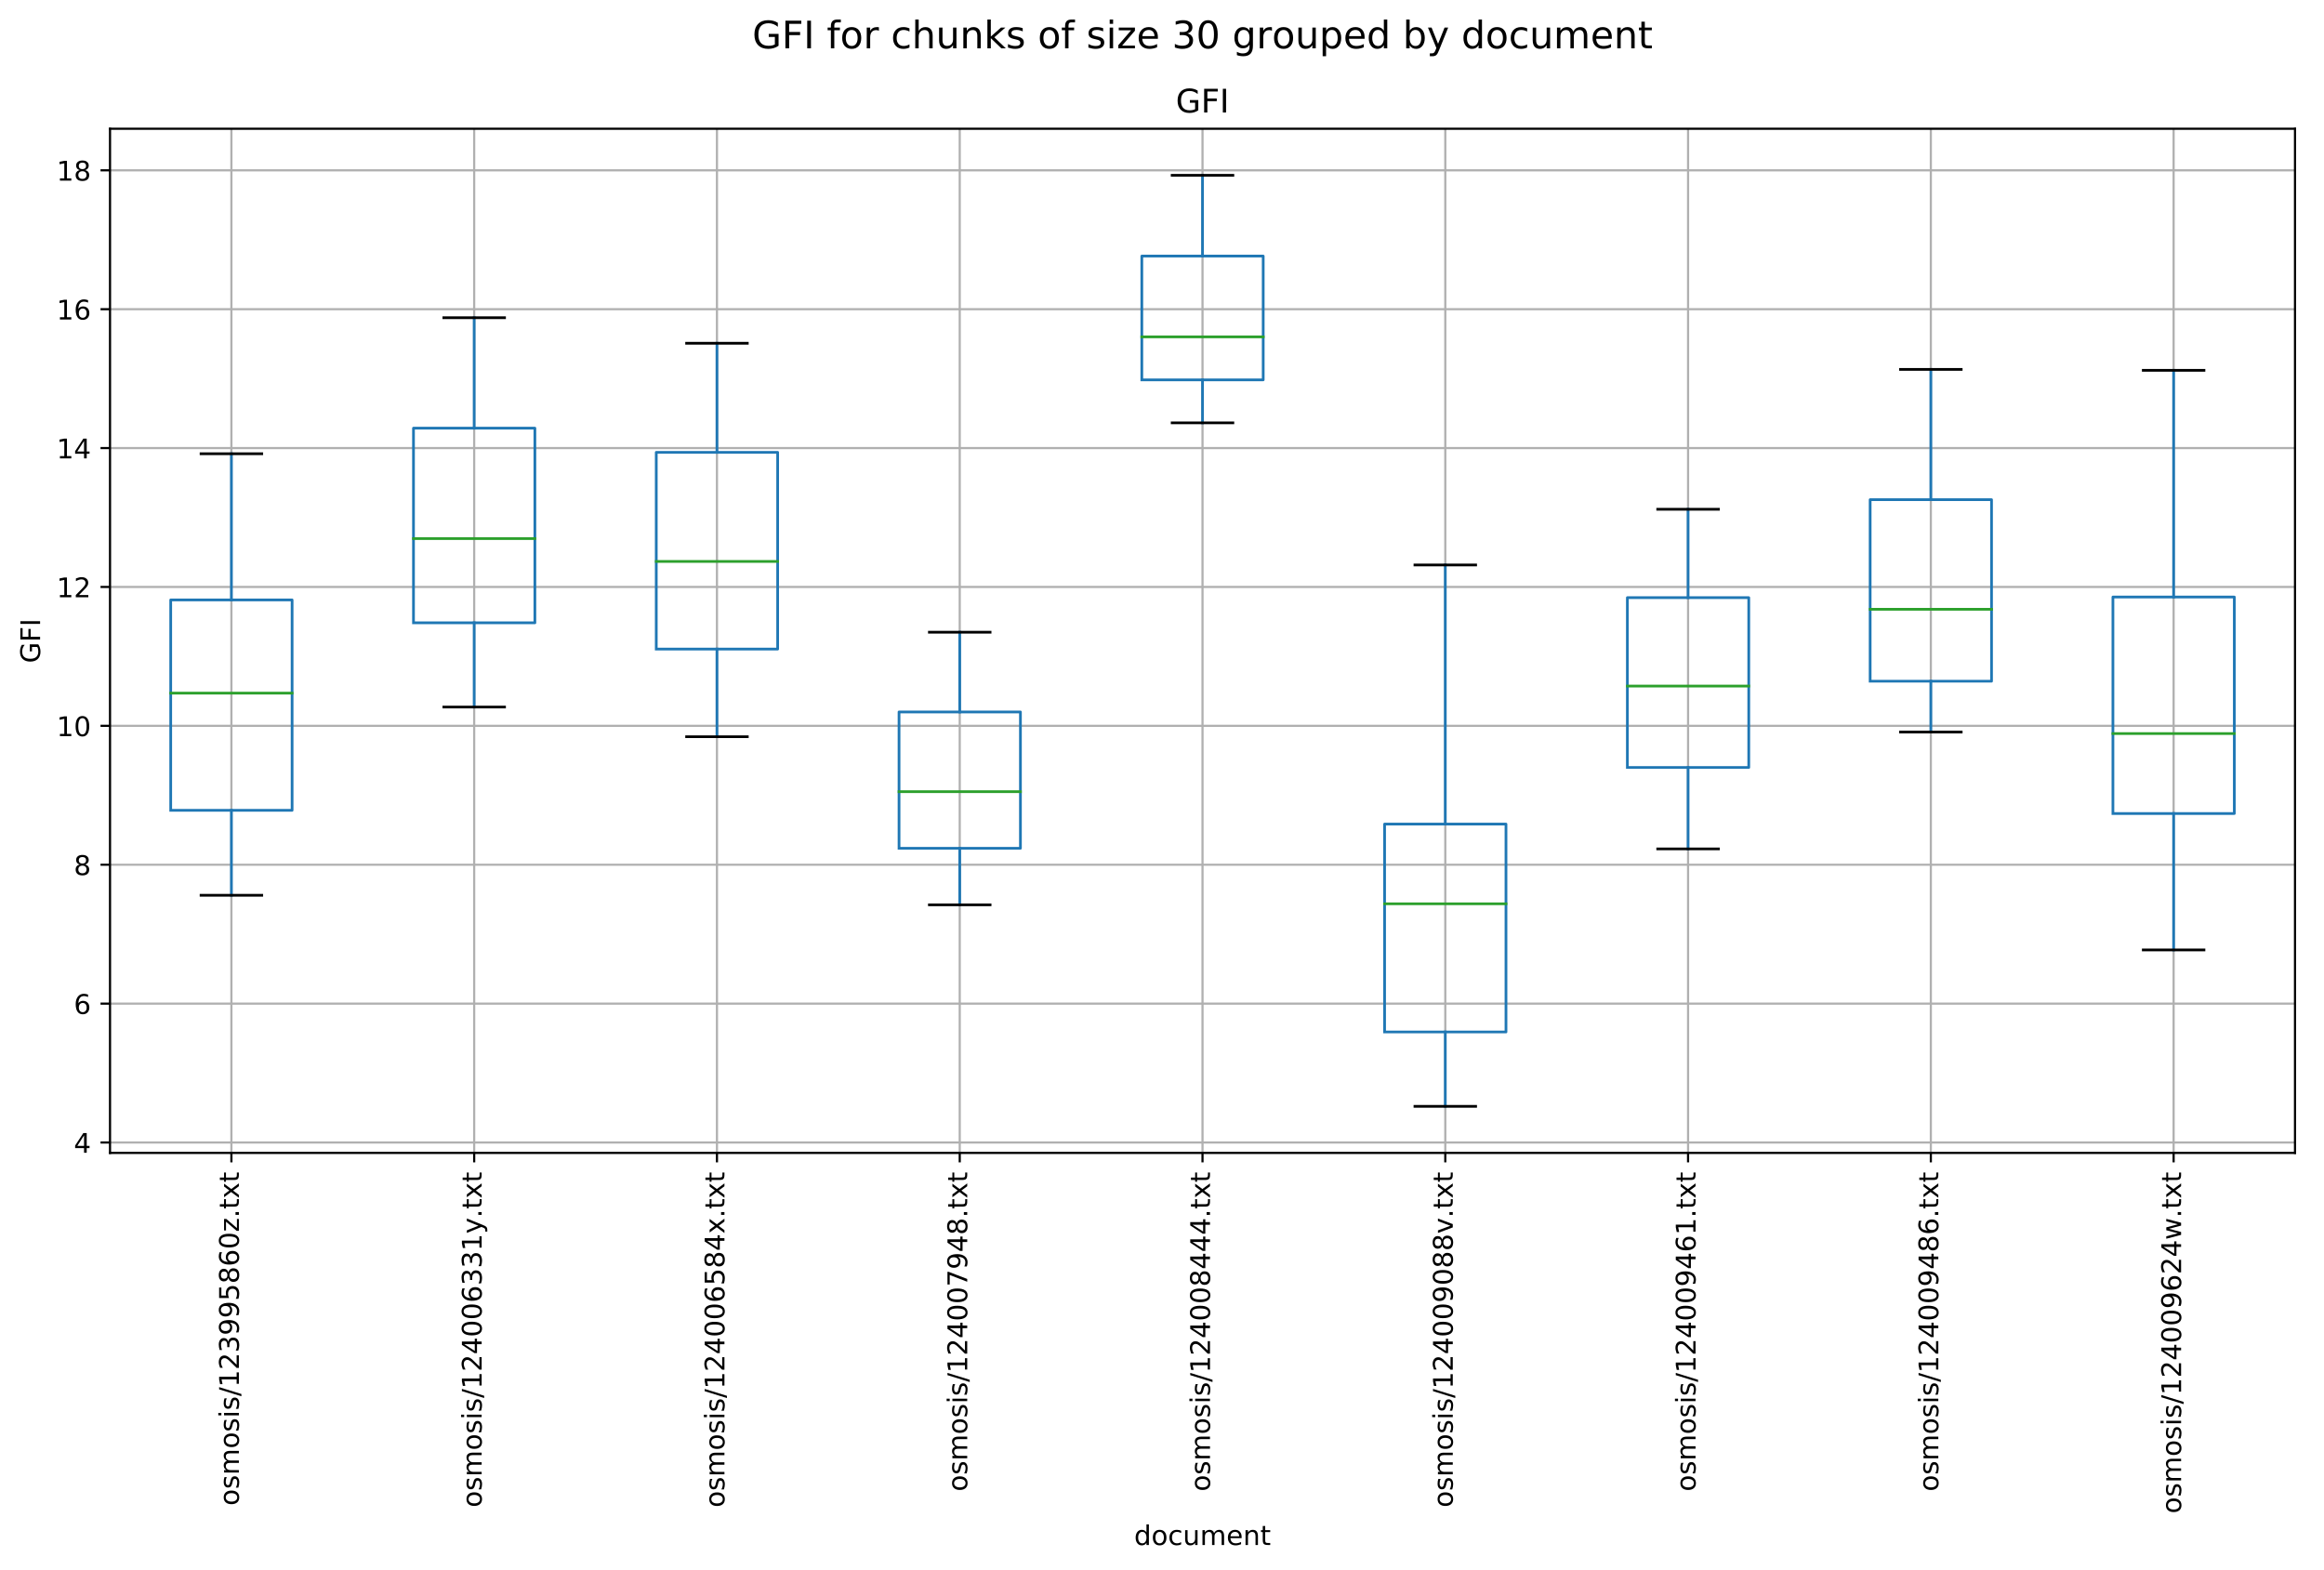 <?xml version="1.0" encoding="utf-8" standalone="no"?>
<!DOCTYPE svg PUBLIC "-//W3C//DTD SVG 1.1//EN"
  "http://www.w3.org/Graphics/SVG/1.1/DTD/svg11.dtd">
<!-- Created with matplotlib (https://matplotlib.org/) -->
<svg height="579.515pt" version="1.1" viewBox="0 0 857.703 579.515" width="857.703pt" xmlns="http://www.w3.org/2000/svg" xmlns:xlink="http://www.w3.org/1999/xlink">
 <defs>
  <style type="text/css">
*{stroke-linecap:butt;stroke-linejoin:round;}
  </style>
 </defs>
 <g id="figure_1">
  <g id="patch_1">
   <path d="M 0 579.515 
L 857.703 579.515 
L 857.703 -0 
L 0 -0 
z
" style="fill:#ffffff;"/>
  </g>
  <g id="axes_1">
   <g id="patch_2">
    <path d="M 40.603 425.52 
L 847.003 425.52 
L 847.003 47.52 
L 40.603 47.52 
z
" style="fill:#ffffff;"/>
   </g>
   <g id="matplotlib.axis_1">
    <g id="xtick_1">
     <g id="line2d_1">
      <path clip-path="url(#pf15e2c5d0a)" d="M 85.403 425.52 
L 85.403 47.52 
" style="fill:none;stroke:#b0b0b0;stroke-linecap:square;stroke-width:0.8;"/>
     </g>
     <g id="line2d_2">
      <defs>
       <path d="M 0 0 
L 0 3.5 
" id="m80a564f0dc" style="stroke:#000000;stroke-width:0.8;"/>
      </defs>
      <g>
       <use style="stroke:#000000;stroke-width:0.8;" x="85.403" xlink:href="#m80a564f0dc" y="425.52"/>
      </g>
     </g>
     <g id="text_1">
      <!-- osmosis/123995860z.txt -->
      <defs>
       <path d="M 30.609 48.391 
Q 23.391 48.391 19.188 42.75 
Q 14.984 37.109 14.984 27.297 
Q 14.984 17.484 19.156 11.844 
Q 23.344 6.203 30.609 6.203 
Q 37.797 6.203 41.984 11.859 
Q 46.188 17.531 46.188 27.297 
Q 46.188 37.016 41.984 42.703 
Q 37.797 48.391 30.609 48.391 
z
M 30.609 56 
Q 42.328 56 49.016 48.375 
Q 55.719 40.766 55.719 27.297 
Q 55.719 13.875 49.016 6.219 
Q 42.328 -1.422 30.609 -1.422 
Q 18.844 -1.422 12.172 6.219 
Q 5.516 13.875 5.516 27.297 
Q 5.516 40.766 12.172 48.375 
Q 18.844 56 30.609 56 
z
" id="DejaVuSans-111"/>
       <path d="M 44.281 53.078 
L 44.281 44.578 
Q 40.484 46.531 36.375 47.5 
Q 32.281 48.484 27.875 48.484 
Q 21.188 48.484 17.844 46.438 
Q 14.5 44.391 14.5 40.281 
Q 14.5 37.156 16.891 35.375 
Q 19.281 33.594 26.516 31.984 
L 29.594 31.297 
Q 39.156 29.25 43.188 25.516 
Q 47.219 21.781 47.219 15.094 
Q 47.219 7.469 41.188 3.016 
Q 35.156 -1.422 24.609 -1.422 
Q 20.219 -1.422 15.453 -0.562 
Q 10.688 0.297 5.422 2 
L 5.422 11.281 
Q 10.406 8.688 15.234 7.391 
Q 20.062 6.109 24.812 6.109 
Q 31.156 6.109 34.562 8.281 
Q 37.984 10.453 37.984 14.406 
Q 37.984 18.062 35.516 20.016 
Q 33.062 21.969 24.703 23.781 
L 21.578 24.516 
Q 13.234 26.266 9.516 29.906 
Q 5.812 33.547 5.812 39.891 
Q 5.812 47.609 11.281 51.797 
Q 16.75 56 26.812 56 
Q 31.781 56 36.172 55.266 
Q 40.578 54.547 44.281 53.078 
z
" id="DejaVuSans-115"/>
       <path d="M 52 44.188 
Q 55.375 50.25 60.062 53.125 
Q 64.75 56 71.094 56 
Q 79.641 56 84.281 50.016 
Q 88.922 44.047 88.922 33.016 
L 88.922 0 
L 79.891 0 
L 79.891 32.719 
Q 79.891 40.578 77.094 44.375 
Q 74.312 48.188 68.609 48.188 
Q 61.625 48.188 57.562 43.547 
Q 53.516 38.922 53.516 30.906 
L 53.516 0 
L 44.484 0 
L 44.484 32.719 
Q 44.484 40.625 41.703 44.406 
Q 38.922 48.188 33.109 48.188 
Q 26.219 48.188 22.156 43.531 
Q 18.109 38.875 18.109 30.906 
L 18.109 0 
L 9.078 0 
L 9.078 54.688 
L 18.109 54.688 
L 18.109 46.188 
Q 21.188 51.219 25.484 53.609 
Q 29.781 56 35.688 56 
Q 41.656 56 45.828 52.969 
Q 50 49.953 52 44.188 
z
" id="DejaVuSans-109"/>
       <path d="M 9.422 54.688 
L 18.406 54.688 
L 18.406 0 
L 9.422 0 
z
M 9.422 75.984 
L 18.406 75.984 
L 18.406 64.594 
L 9.422 64.594 
z
" id="DejaVuSans-105"/>
       <path d="M 25.391 72.906 
L 33.688 72.906 
L 8.297 -9.281 
L 0 -9.281 
z
" id="DejaVuSans-47"/>
       <path d="M 12.406 8.297 
L 28.516 8.297 
L 28.516 63.922 
L 10.984 60.406 
L 10.984 69.391 
L 28.422 72.906 
L 38.281 72.906 
L 38.281 8.297 
L 54.391 8.297 
L 54.391 0 
L 12.406 0 
z
" id="DejaVuSans-49"/>
       <path d="M 19.188 8.297 
L 53.609 8.297 
L 53.609 0 
L 7.328 0 
L 7.328 8.297 
Q 12.938 14.109 22.625 23.891 
Q 32.328 33.688 34.812 36.531 
Q 39.547 41.844 41.422 45.531 
Q 43.312 49.219 43.312 52.781 
Q 43.312 58.594 39.234 62.25 
Q 35.156 65.922 28.609 65.922 
Q 23.969 65.922 18.812 64.312 
Q 13.672 62.703 7.812 59.422 
L 7.812 69.391 
Q 13.766 71.781 18.938 73 
Q 24.125 74.219 28.422 74.219 
Q 39.75 74.219 46.484 68.547 
Q 53.219 62.891 53.219 53.422 
Q 53.219 48.922 51.531 44.891 
Q 49.859 40.875 45.406 35.406 
Q 44.188 33.984 37.641 27.219 
Q 31.109 20.453 19.188 8.297 
z
" id="DejaVuSans-50"/>
       <path d="M 40.578 39.312 
Q 47.656 37.797 51.625 33 
Q 55.609 28.219 55.609 21.188 
Q 55.609 10.406 48.188 4.484 
Q 40.766 -1.422 27.094 -1.422 
Q 22.516 -1.422 17.656 -0.516 
Q 12.797 0.391 7.625 2.203 
L 7.625 11.719 
Q 11.719 9.328 16.594 8.109 
Q 21.484 6.891 26.812 6.891 
Q 36.078 6.891 40.938 10.547 
Q 45.797 14.203 45.797 21.188 
Q 45.797 27.641 41.281 31.266 
Q 36.766 34.906 28.719 34.906 
L 20.219 34.906 
L 20.219 43.016 
L 29.109 43.016 
Q 36.375 43.016 40.234 45.922 
Q 44.094 48.828 44.094 54.297 
Q 44.094 59.906 40.109 62.906 
Q 36.141 65.922 28.719 65.922 
Q 24.656 65.922 20.016 65.031 
Q 15.375 64.156 9.812 62.312 
L 9.812 71.094 
Q 15.438 72.656 20.344 73.438 
Q 25.25 74.219 29.594 74.219 
Q 40.828 74.219 47.359 69.109 
Q 53.906 64.016 53.906 55.328 
Q 53.906 49.266 50.438 45.094 
Q 46.969 40.922 40.578 39.312 
z
" id="DejaVuSans-51"/>
       <path d="M 10.984 1.516 
L 10.984 10.5 
Q 14.703 8.734 18.5 7.812 
Q 22.312 6.891 25.984 6.891 
Q 35.75 6.891 40.891 13.453 
Q 46.047 20.016 46.781 33.406 
Q 43.953 29.203 39.594 26.953 
Q 35.25 24.703 29.984 24.703 
Q 19.047 24.703 12.672 31.312 
Q 6.297 37.938 6.297 49.422 
Q 6.297 60.641 12.938 67.422 
Q 19.578 74.219 30.609 74.219 
Q 43.266 74.219 49.922 64.516 
Q 56.594 54.828 56.594 36.375 
Q 56.594 19.141 48.406 8.859 
Q 40.234 -1.422 26.422 -1.422 
Q 22.703 -1.422 18.891 -0.688 
Q 15.094 0.047 10.984 1.516 
z
M 30.609 32.422 
Q 37.25 32.422 41.125 36.953 
Q 45.016 41.5 45.016 49.422 
Q 45.016 57.281 41.125 61.844 
Q 37.25 66.406 30.609 66.406 
Q 23.969 66.406 20.094 61.844 
Q 16.219 57.281 16.219 49.422 
Q 16.219 41.5 20.094 36.953 
Q 23.969 32.422 30.609 32.422 
z
" id="DejaVuSans-57"/>
       <path d="M 10.797 72.906 
L 49.516 72.906 
L 49.516 64.594 
L 19.828 64.594 
L 19.828 46.734 
Q 21.969 47.469 24.109 47.828 
Q 26.266 48.188 28.422 48.188 
Q 40.625 48.188 47.75 41.5 
Q 54.891 34.812 54.891 23.391 
Q 54.891 11.625 47.562 5.094 
Q 40.234 -1.422 26.906 -1.422 
Q 22.312 -1.422 17.547 -0.641 
Q 12.797 0.141 7.719 1.703 
L 7.719 11.625 
Q 12.109 9.234 16.797 8.062 
Q 21.484 6.891 26.703 6.891 
Q 35.156 6.891 40.078 11.328 
Q 45.016 15.766 45.016 23.391 
Q 45.016 31 40.078 35.438 
Q 35.156 39.891 26.703 39.891 
Q 22.75 39.891 18.812 39.016 
Q 14.891 38.141 10.797 36.281 
z
" id="DejaVuSans-53"/>
       <path d="M 31.781 34.625 
Q 24.75 34.625 20.719 30.859 
Q 16.703 27.094 16.703 20.516 
Q 16.703 13.922 20.719 10.156 
Q 24.75 6.391 31.781 6.391 
Q 38.812 6.391 42.859 10.172 
Q 46.922 13.969 46.922 20.516 
Q 46.922 27.094 42.891 30.859 
Q 38.875 34.625 31.781 34.625 
z
M 21.922 38.812 
Q 15.578 40.375 12.031 44.719 
Q 8.5 49.078 8.5 55.328 
Q 8.5 64.062 14.719 69.141 
Q 20.953 74.219 31.781 74.219 
Q 42.672 74.219 48.875 69.141 
Q 55.078 64.062 55.078 55.328 
Q 55.078 49.078 51.531 44.719 
Q 48 40.375 41.703 38.812 
Q 48.828 37.156 52.797 32.312 
Q 56.781 27.484 56.781 20.516 
Q 56.781 9.906 50.312 4.234 
Q 43.844 -1.422 31.781 -1.422 
Q 19.734 -1.422 13.25 4.234 
Q 6.781 9.906 6.781 20.516 
Q 6.781 27.484 10.781 32.312 
Q 14.797 37.156 21.922 38.812 
z
M 18.312 54.391 
Q 18.312 48.734 21.844 45.562 
Q 25.391 42.391 31.781 42.391 
Q 38.141 42.391 41.719 45.562 
Q 45.312 48.734 45.312 54.391 
Q 45.312 60.062 41.719 63.234 
Q 38.141 66.406 31.781 66.406 
Q 25.391 66.406 21.844 63.234 
Q 18.312 60.062 18.312 54.391 
z
" id="DejaVuSans-56"/>
       <path d="M 33.016 40.375 
Q 26.375 40.375 22.484 35.828 
Q 18.609 31.297 18.609 23.391 
Q 18.609 15.531 22.484 10.953 
Q 26.375 6.391 33.016 6.391 
Q 39.656 6.391 43.531 10.953 
Q 47.406 15.531 47.406 23.391 
Q 47.406 31.297 43.531 35.828 
Q 39.656 40.375 33.016 40.375 
z
M 52.594 71.297 
L 52.594 62.312 
Q 48.875 64.062 45.094 64.984 
Q 41.312 65.922 37.594 65.922 
Q 27.828 65.922 22.672 59.328 
Q 17.531 52.734 16.797 39.406 
Q 19.672 43.656 24.016 45.922 
Q 28.375 48.188 33.594 48.188 
Q 44.578 48.188 50.953 41.516 
Q 57.328 34.859 57.328 23.391 
Q 57.328 12.156 50.688 5.359 
Q 44.047 -1.422 33.016 -1.422 
Q 20.359 -1.422 13.672 8.266 
Q 6.984 17.969 6.984 36.375 
Q 6.984 53.656 15.188 63.938 
Q 23.391 74.219 37.203 74.219 
Q 40.922 74.219 44.703 73.484 
Q 48.484 72.75 52.594 71.297 
z
" id="DejaVuSans-54"/>
       <path d="M 31.781 66.406 
Q 24.172 66.406 20.328 58.906 
Q 16.5 51.422 16.5 36.375 
Q 16.5 21.391 20.328 13.891 
Q 24.172 6.391 31.781 6.391 
Q 39.453 6.391 43.281 13.891 
Q 47.125 21.391 47.125 36.375 
Q 47.125 51.422 43.281 58.906 
Q 39.453 66.406 31.781 66.406 
z
M 31.781 74.219 
Q 44.047 74.219 50.516 64.516 
Q 56.984 54.828 56.984 36.375 
Q 56.984 17.969 50.516 8.266 
Q 44.047 -1.422 31.781 -1.422 
Q 19.531 -1.422 13.062 8.266 
Q 6.594 17.969 6.594 36.375 
Q 6.594 54.828 13.062 64.516 
Q 19.531 74.219 31.781 74.219 
z
" id="DejaVuSans-48"/>
       <path d="M 5.516 54.688 
L 48.188 54.688 
L 48.188 46.484 
L 14.406 7.172 
L 48.188 7.172 
L 48.188 0 
L 4.297 0 
L 4.297 8.203 
L 38.094 47.516 
L 5.516 47.516 
z
" id="DejaVuSans-122"/>
       <path d="M 10.688 12.406 
L 21 12.406 
L 21 0 
L 10.688 0 
z
" id="DejaVuSans-46"/>
       <path d="M 18.312 70.219 
L 18.312 54.688 
L 36.812 54.688 
L 36.812 47.703 
L 18.312 47.703 
L 18.312 18.016 
Q 18.312 11.328 20.141 9.422 
Q 21.969 7.516 27.594 7.516 
L 36.812 7.516 
L 36.812 0 
L 27.594 0 
Q 17.188 0 13.234 3.875 
Q 9.281 7.766 9.281 18.016 
L 9.281 47.703 
L 2.688 47.703 
L 2.688 54.688 
L 9.281 54.688 
L 9.281 70.219 
z
" id="DejaVuSans-116"/>
       <path d="M 54.891 54.688 
L 35.109 28.078 
L 55.906 0 
L 45.312 0 
L 29.391 21.484 
L 13.484 0 
L 2.875 0 
L 24.125 28.609 
L 4.688 54.688 
L 15.281 54.688 
L 29.781 35.203 
L 44.281 54.688 
z
" id="DejaVuSans-120"/>
      </defs>
      <g transform="translate(88.162 555.722)rotate(-90)scale(0.1 -0.1)">
       <use xlink:href="#DejaVuSans-111"/>
       <use x="61.182" xlink:href="#DejaVuSans-115"/>
       <use x="113.281" xlink:href="#DejaVuSans-109"/>
       <use x="210.693" xlink:href="#DejaVuSans-111"/>
       <use x="271.875" xlink:href="#DejaVuSans-115"/>
       <use x="323.975" xlink:href="#DejaVuSans-105"/>
       <use x="351.758" xlink:href="#DejaVuSans-115"/>
       <use x="403.857" xlink:href="#DejaVuSans-47"/>
       <use x="437.549" xlink:href="#DejaVuSans-49"/>
       <use x="501.172" xlink:href="#DejaVuSans-50"/>
       <use x="564.795" xlink:href="#DejaVuSans-51"/>
       <use x="628.418" xlink:href="#DejaVuSans-57"/>
       <use x="692.041" xlink:href="#DejaVuSans-57"/>
       <use x="755.664" xlink:href="#DejaVuSans-53"/>
       <use x="819.287" xlink:href="#DejaVuSans-56"/>
       <use x="882.91" xlink:href="#DejaVuSans-54"/>
       <use x="946.533" xlink:href="#DejaVuSans-48"/>
       <use x="1010.156" xlink:href="#DejaVuSans-122"/>
       <use x="1062.646" xlink:href="#DejaVuSans-46"/>
       <use x="1094.434" xlink:href="#DejaVuSans-116"/>
       <use x="1133.643" xlink:href="#DejaVuSans-120"/>
       <use x="1192.822" xlink:href="#DejaVuSans-116"/>
      </g>
     </g>
    </g>
    <g id="xtick_2">
     <g id="line2d_3">
      <path clip-path="url(#pf15e2c5d0a)" d="M 175.003 425.52 
L 175.003 47.52 
" style="fill:none;stroke:#b0b0b0;stroke-linecap:square;stroke-width:0.8;"/>
     </g>
     <g id="line2d_4">
      <g>
       <use style="stroke:#000000;stroke-width:0.8;" x="175.003" xlink:href="#m80a564f0dc" y="425.52"/>
      </g>
     </g>
     <g id="text_2">
      <!-- osmosis/124006331y.txt -->
      <defs>
       <path d="M 37.797 64.312 
L 12.891 25.391 
L 37.797 25.391 
z
M 35.203 72.906 
L 47.609 72.906 
L 47.609 25.391 
L 58.016 25.391 
L 58.016 17.188 
L 47.609 17.188 
L 47.609 0 
L 37.797 0 
L 37.797 17.188 
L 4.891 17.188 
L 4.891 26.703 
z
" id="DejaVuSans-52"/>
       <path d="M 32.172 -5.078 
Q 28.375 -14.844 24.75 -17.812 
Q 21.141 -20.797 15.094 -20.797 
L 7.906 -20.797 
L 7.906 -13.281 
L 13.188 -13.281 
Q 16.891 -13.281 18.938 -11.516 
Q 21 -9.766 23.484 -3.219 
L 25.094 0.875 
L 2.984 54.688 
L 12.5 54.688 
L 29.594 11.922 
L 46.688 54.688 
L 56.203 54.688 
z
" id="DejaVuSans-121"/>
      </defs>
      <g transform="translate(177.762 556.37)rotate(-90)scale(0.1 -0.1)">
       <use xlink:href="#DejaVuSans-111"/>
       <use x="61.182" xlink:href="#DejaVuSans-115"/>
       <use x="113.281" xlink:href="#DejaVuSans-109"/>
       <use x="210.693" xlink:href="#DejaVuSans-111"/>
       <use x="271.875" xlink:href="#DejaVuSans-115"/>
       <use x="323.975" xlink:href="#DejaVuSans-105"/>
       <use x="351.758" xlink:href="#DejaVuSans-115"/>
       <use x="403.857" xlink:href="#DejaVuSans-47"/>
       <use x="437.549" xlink:href="#DejaVuSans-49"/>
       <use x="501.172" xlink:href="#DejaVuSans-50"/>
       <use x="564.795" xlink:href="#DejaVuSans-52"/>
       <use x="628.418" xlink:href="#DejaVuSans-48"/>
       <use x="692.041" xlink:href="#DejaVuSans-48"/>
       <use x="755.664" xlink:href="#DejaVuSans-54"/>
       <use x="819.287" xlink:href="#DejaVuSans-51"/>
       <use x="882.91" xlink:href="#DejaVuSans-51"/>
       <use x="946.533" xlink:href="#DejaVuSans-49"/>
       <use x="1010.156" xlink:href="#DejaVuSans-121"/>
       <use x="1069.117" xlink:href="#DejaVuSans-46"/>
       <use x="1100.904" xlink:href="#DejaVuSans-116"/>
       <use x="1140.113" xlink:href="#DejaVuSans-120"/>
       <use x="1199.293" xlink:href="#DejaVuSans-116"/>
      </g>
     </g>
    </g>
    <g id="xtick_3">
     <g id="line2d_5">
      <path clip-path="url(#pf15e2c5d0a)" d="M 264.603 425.52 
L 264.603 47.52 
" style="fill:none;stroke:#b0b0b0;stroke-linecap:square;stroke-width:0.8;"/>
     </g>
     <g id="line2d_6">
      <g>
       <use style="stroke:#000000;stroke-width:0.8;" x="264.603" xlink:href="#m80a564f0dc" y="425.52"/>
      </g>
     </g>
     <g id="text_3">
      <!-- osmosis/124006584x.txt -->
      <g transform="translate(267.363 556.392)rotate(-90)scale(0.1 -0.1)">
       <use xlink:href="#DejaVuSans-111"/>
       <use x="61.182" xlink:href="#DejaVuSans-115"/>
       <use x="113.281" xlink:href="#DejaVuSans-109"/>
       <use x="210.693" xlink:href="#DejaVuSans-111"/>
       <use x="271.875" xlink:href="#DejaVuSans-115"/>
       <use x="323.975" xlink:href="#DejaVuSans-105"/>
       <use x="351.758" xlink:href="#DejaVuSans-115"/>
       <use x="403.857" xlink:href="#DejaVuSans-47"/>
       <use x="437.549" xlink:href="#DejaVuSans-49"/>
       <use x="501.172" xlink:href="#DejaVuSans-50"/>
       <use x="564.795" xlink:href="#DejaVuSans-52"/>
       <use x="628.418" xlink:href="#DejaVuSans-48"/>
       <use x="692.041" xlink:href="#DejaVuSans-48"/>
       <use x="755.664" xlink:href="#DejaVuSans-54"/>
       <use x="819.287" xlink:href="#DejaVuSans-53"/>
       <use x="882.91" xlink:href="#DejaVuSans-56"/>
       <use x="946.533" xlink:href="#DejaVuSans-52"/>
       <use x="1010.156" xlink:href="#DejaVuSans-120"/>
       <use x="1069.336" xlink:href="#DejaVuSans-46"/>
       <use x="1101.123" xlink:href="#DejaVuSans-116"/>
       <use x="1140.332" xlink:href="#DejaVuSans-120"/>
       <use x="1199.512" xlink:href="#DejaVuSans-116"/>
      </g>
     </g>
    </g>
    <g id="xtick_4">
     <g id="line2d_7">
      <path clip-path="url(#pf15e2c5d0a)" d="M 354.203 425.52 
L 354.203 47.52 
" style="fill:none;stroke:#b0b0b0;stroke-linecap:square;stroke-width:0.8;"/>
     </g>
     <g id="line2d_8">
      <g>
       <use style="stroke:#000000;stroke-width:0.8;" x="354.203" xlink:href="#m80a564f0dc" y="425.52"/>
      </g>
     </g>
     <g id="text_4">
      <!-- osmosis/124007948.txt -->
      <defs>
       <path d="M 8.203 72.906 
L 55.078 72.906 
L 55.078 68.703 
L 28.609 0 
L 18.312 0 
L 43.219 64.594 
L 8.203 64.594 
z
" id="DejaVuSans-55"/>
      </defs>
      <g transform="translate(356.962 550.473)rotate(-90)scale(0.1 -0.1)">
       <use xlink:href="#DejaVuSans-111"/>
       <use x="61.182" xlink:href="#DejaVuSans-115"/>
       <use x="113.281" xlink:href="#DejaVuSans-109"/>
       <use x="210.693" xlink:href="#DejaVuSans-111"/>
       <use x="271.875" xlink:href="#DejaVuSans-115"/>
       <use x="323.975" xlink:href="#DejaVuSans-105"/>
       <use x="351.758" xlink:href="#DejaVuSans-115"/>
       <use x="403.857" xlink:href="#DejaVuSans-47"/>
       <use x="437.549" xlink:href="#DejaVuSans-49"/>
       <use x="501.172" xlink:href="#DejaVuSans-50"/>
       <use x="564.795" xlink:href="#DejaVuSans-52"/>
       <use x="628.418" xlink:href="#DejaVuSans-48"/>
       <use x="692.041" xlink:href="#DejaVuSans-48"/>
       <use x="755.664" xlink:href="#DejaVuSans-55"/>
       <use x="819.287" xlink:href="#DejaVuSans-57"/>
       <use x="882.91" xlink:href="#DejaVuSans-52"/>
       <use x="946.533" xlink:href="#DejaVuSans-56"/>
       <use x="1010.156" xlink:href="#DejaVuSans-46"/>
       <use x="1041.943" xlink:href="#DejaVuSans-116"/>
       <use x="1081.152" xlink:href="#DejaVuSans-120"/>
       <use x="1140.332" xlink:href="#DejaVuSans-116"/>
      </g>
     </g>
    </g>
    <g id="xtick_5">
     <g id="line2d_9">
      <path clip-path="url(#pf15e2c5d0a)" d="M 443.803 425.52 
L 443.803 47.52 
" style="fill:none;stroke:#b0b0b0;stroke-linecap:square;stroke-width:0.8;"/>
     </g>
     <g id="line2d_10">
      <g>
       <use style="stroke:#000000;stroke-width:0.8;" x="443.803" xlink:href="#m80a564f0dc" y="425.52"/>
      </g>
     </g>
     <g id="text_5">
      <!-- osmosis/124008444.txt -->
      <g transform="translate(446.562 550.473)rotate(-90)scale(0.1 -0.1)">
       <use xlink:href="#DejaVuSans-111"/>
       <use x="61.182" xlink:href="#DejaVuSans-115"/>
       <use x="113.281" xlink:href="#DejaVuSans-109"/>
       <use x="210.693" xlink:href="#DejaVuSans-111"/>
       <use x="271.875" xlink:href="#DejaVuSans-115"/>
       <use x="323.975" xlink:href="#DejaVuSans-105"/>
       <use x="351.758" xlink:href="#DejaVuSans-115"/>
       <use x="403.857" xlink:href="#DejaVuSans-47"/>
       <use x="437.549" xlink:href="#DejaVuSans-49"/>
       <use x="501.172" xlink:href="#DejaVuSans-50"/>
       <use x="564.795" xlink:href="#DejaVuSans-52"/>
       <use x="628.418" xlink:href="#DejaVuSans-48"/>
       <use x="692.041" xlink:href="#DejaVuSans-48"/>
       <use x="755.664" xlink:href="#DejaVuSans-56"/>
       <use x="819.287" xlink:href="#DejaVuSans-52"/>
       <use x="882.91" xlink:href="#DejaVuSans-52"/>
       <use x="946.533" xlink:href="#DejaVuSans-52"/>
       <use x="1010.156" xlink:href="#DejaVuSans-46"/>
       <use x="1041.943" xlink:href="#DejaVuSans-116"/>
       <use x="1081.152" xlink:href="#DejaVuSans-120"/>
       <use x="1140.332" xlink:href="#DejaVuSans-116"/>
      </g>
     </g>
    </g>
    <g id="xtick_6">
     <g id="line2d_11">
      <path clip-path="url(#pf15e2c5d0a)" d="M 533.403 425.52 
L 533.403 47.52 
" style="fill:none;stroke:#b0b0b0;stroke-linecap:square;stroke-width:0.8;"/>
     </g>
     <g id="line2d_12">
      <g>
       <use style="stroke:#000000;stroke-width:0.8;" x="533.403" xlink:href="#m80a564f0dc" y="425.52"/>
      </g>
     </g>
     <g id="text_6">
      <!-- osmosis/124009088v.txt -->
      <defs>
       <path d="M 2.984 54.688 
L 12.5 54.688 
L 29.594 8.797 
L 46.688 54.688 
L 56.203 54.688 
L 35.688 0 
L 23.484 0 
z
" id="DejaVuSans-118"/>
      </defs>
      <g transform="translate(536.163 556.381)rotate(-90)scale(0.1 -0.1)">
       <use xlink:href="#DejaVuSans-111"/>
       <use x="61.182" xlink:href="#DejaVuSans-115"/>
       <use x="113.281" xlink:href="#DejaVuSans-109"/>
       <use x="210.693" xlink:href="#DejaVuSans-111"/>
       <use x="271.875" xlink:href="#DejaVuSans-115"/>
       <use x="323.975" xlink:href="#DejaVuSans-105"/>
       <use x="351.758" xlink:href="#DejaVuSans-115"/>
       <use x="403.857" xlink:href="#DejaVuSans-47"/>
       <use x="437.549" xlink:href="#DejaVuSans-49"/>
       <use x="501.172" xlink:href="#DejaVuSans-50"/>
       <use x="564.795" xlink:href="#DejaVuSans-52"/>
       <use x="628.418" xlink:href="#DejaVuSans-48"/>
       <use x="692.041" xlink:href="#DejaVuSans-48"/>
       <use x="755.664" xlink:href="#DejaVuSans-57"/>
       <use x="819.287" xlink:href="#DejaVuSans-48"/>
       <use x="882.91" xlink:href="#DejaVuSans-56"/>
       <use x="946.533" xlink:href="#DejaVuSans-56"/>
       <use x="1010.156" xlink:href="#DejaVuSans-118"/>
       <use x="1069.227" xlink:href="#DejaVuSans-46"/>
       <use x="1101.014" xlink:href="#DejaVuSans-116"/>
       <use x="1140.223" xlink:href="#DejaVuSans-120"/>
       <use x="1199.402" xlink:href="#DejaVuSans-116"/>
      </g>
     </g>
    </g>
    <g id="xtick_7">
     <g id="line2d_13">
      <path clip-path="url(#pf15e2c5d0a)" d="M 623.003 425.52 
L 623.003 47.52 
" style="fill:none;stroke:#b0b0b0;stroke-linecap:square;stroke-width:0.8;"/>
     </g>
     <g id="line2d_14">
      <g>
       <use style="stroke:#000000;stroke-width:0.8;" x="623.003" xlink:href="#m80a564f0dc" y="425.52"/>
      </g>
     </g>
     <g id="text_7">
      <!-- osmosis/124009461.txt -->
      <g transform="translate(625.763 550.473)rotate(-90)scale(0.1 -0.1)">
       <use xlink:href="#DejaVuSans-111"/>
       <use x="61.182" xlink:href="#DejaVuSans-115"/>
       <use x="113.281" xlink:href="#DejaVuSans-109"/>
       <use x="210.693" xlink:href="#DejaVuSans-111"/>
       <use x="271.875" xlink:href="#DejaVuSans-115"/>
       <use x="323.975" xlink:href="#DejaVuSans-105"/>
       <use x="351.758" xlink:href="#DejaVuSans-115"/>
       <use x="403.857" xlink:href="#DejaVuSans-47"/>
       <use x="437.549" xlink:href="#DejaVuSans-49"/>
       <use x="501.172" xlink:href="#DejaVuSans-50"/>
       <use x="564.795" xlink:href="#DejaVuSans-52"/>
       <use x="628.418" xlink:href="#DejaVuSans-48"/>
       <use x="692.041" xlink:href="#DejaVuSans-48"/>
       <use x="755.664" xlink:href="#DejaVuSans-57"/>
       <use x="819.287" xlink:href="#DejaVuSans-52"/>
       <use x="882.91" xlink:href="#DejaVuSans-54"/>
       <use x="946.533" xlink:href="#DejaVuSans-49"/>
       <use x="1010.156" xlink:href="#DejaVuSans-46"/>
       <use x="1041.943" xlink:href="#DejaVuSans-116"/>
       <use x="1081.152" xlink:href="#DejaVuSans-120"/>
       <use x="1140.332" xlink:href="#DejaVuSans-116"/>
      </g>
     </g>
    </g>
    <g id="xtick_8">
     <g id="line2d_15">
      <path clip-path="url(#pf15e2c5d0a)" d="M 712.603 425.52 
L 712.603 47.52 
" style="fill:none;stroke:#b0b0b0;stroke-linecap:square;stroke-width:0.8;"/>
     </g>
     <g id="line2d_16">
      <g>
       <use style="stroke:#000000;stroke-width:0.8;" x="712.603" xlink:href="#m80a564f0dc" y="425.52"/>
      </g>
     </g>
     <g id="text_8">
      <!-- osmosis/124009486.txt -->
      <g transform="translate(715.362 550.473)rotate(-90)scale(0.1 -0.1)">
       <use xlink:href="#DejaVuSans-111"/>
       <use x="61.182" xlink:href="#DejaVuSans-115"/>
       <use x="113.281" xlink:href="#DejaVuSans-109"/>
       <use x="210.693" xlink:href="#DejaVuSans-111"/>
       <use x="271.875" xlink:href="#DejaVuSans-115"/>
       <use x="323.975" xlink:href="#DejaVuSans-105"/>
       <use x="351.758" xlink:href="#DejaVuSans-115"/>
       <use x="403.857" xlink:href="#DejaVuSans-47"/>
       <use x="437.549" xlink:href="#DejaVuSans-49"/>
       <use x="501.172" xlink:href="#DejaVuSans-50"/>
       <use x="564.795" xlink:href="#DejaVuSans-52"/>
       <use x="628.418" xlink:href="#DejaVuSans-48"/>
       <use x="692.041" xlink:href="#DejaVuSans-48"/>
       <use x="755.664" xlink:href="#DejaVuSans-57"/>
       <use x="819.287" xlink:href="#DejaVuSans-52"/>
       <use x="882.91" xlink:href="#DejaVuSans-56"/>
       <use x="946.533" xlink:href="#DejaVuSans-54"/>
       <use x="1010.156" xlink:href="#DejaVuSans-46"/>
       <use x="1041.943" xlink:href="#DejaVuSans-116"/>
       <use x="1081.152" xlink:href="#DejaVuSans-120"/>
       <use x="1140.332" xlink:href="#DejaVuSans-116"/>
      </g>
     </g>
    </g>
    <g id="xtick_9">
     <g id="line2d_17">
      <path clip-path="url(#pf15e2c5d0a)" d="M 802.203 425.52 
L 802.203 47.52 
" style="fill:none;stroke:#b0b0b0;stroke-linecap:square;stroke-width:0.8;"/>
     </g>
     <g id="line2d_18">
      <g>
       <use style="stroke:#000000;stroke-width:0.8;" x="802.203" xlink:href="#m80a564f0dc" y="425.52"/>
      </g>
     </g>
     <g id="text_9">
      <!-- osmosis/124009624w.txt -->
      <defs>
       <path d="M 4.203 54.688 
L 13.188 54.688 
L 24.422 12.016 
L 35.594 54.688 
L 46.188 54.688 
L 57.422 12.016 
L 68.609 54.688 
L 77.594 54.688 
L 63.281 0 
L 52.688 0 
L 40.922 44.828 
L 29.109 0 
L 18.5 0 
z
" id="DejaVuSans-119"/>
      </defs>
      <g transform="translate(804.962 558.637)rotate(-90)scale(0.1 -0.1)">
       <use xlink:href="#DejaVuSans-111"/>
       <use x="61.182" xlink:href="#DejaVuSans-115"/>
       <use x="113.281" xlink:href="#DejaVuSans-109"/>
       <use x="210.693" xlink:href="#DejaVuSans-111"/>
       <use x="271.875" xlink:href="#DejaVuSans-115"/>
       <use x="323.975" xlink:href="#DejaVuSans-105"/>
       <use x="351.758" xlink:href="#DejaVuSans-115"/>
       <use x="403.857" xlink:href="#DejaVuSans-47"/>
       <use x="437.549" xlink:href="#DejaVuSans-49"/>
       <use x="501.172" xlink:href="#DejaVuSans-50"/>
       <use x="564.795" xlink:href="#DejaVuSans-52"/>
       <use x="628.418" xlink:href="#DejaVuSans-48"/>
       <use x="692.041" xlink:href="#DejaVuSans-48"/>
       <use x="755.664" xlink:href="#DejaVuSans-57"/>
       <use x="819.287" xlink:href="#DejaVuSans-54"/>
       <use x="882.91" xlink:href="#DejaVuSans-50"/>
       <use x="946.533" xlink:href="#DejaVuSans-52"/>
       <use x="1010.156" xlink:href="#DejaVuSans-119"/>
       <use x="1091.803" xlink:href="#DejaVuSans-46"/>
       <use x="1123.59" xlink:href="#DejaVuSans-116"/>
       <use x="1162.799" xlink:href="#DejaVuSans-120"/>
       <use x="1221.979" xlink:href="#DejaVuSans-116"/>
      </g>
     </g>
    </g>
    <g id="text_10">
     <!-- document -->
     <defs>
      <path d="M 45.406 46.391 
L 45.406 75.984 
L 54.391 75.984 
L 54.391 0 
L 45.406 0 
L 45.406 8.203 
Q 42.578 3.328 38.25 0.953 
Q 33.938 -1.422 27.875 -1.422 
Q 17.969 -1.422 11.734 6.484 
Q 5.516 14.406 5.516 27.297 
Q 5.516 40.188 11.734 48.094 
Q 17.969 56 27.875 56 
Q 33.938 56 38.25 53.625 
Q 42.578 51.266 45.406 46.391 
z
M 14.797 27.297 
Q 14.797 17.391 18.875 11.75 
Q 22.953 6.109 30.078 6.109 
Q 37.203 6.109 41.297 11.75 
Q 45.406 17.391 45.406 27.297 
Q 45.406 37.203 41.297 42.844 
Q 37.203 48.484 30.078 48.484 
Q 22.953 48.484 18.875 42.844 
Q 14.797 37.203 14.797 27.297 
z
" id="DejaVuSans-100"/>
      <path d="M 48.781 52.594 
L 48.781 44.188 
Q 44.969 46.297 41.141 47.344 
Q 37.312 48.391 33.406 48.391 
Q 24.656 48.391 19.812 42.844 
Q 14.984 37.312 14.984 27.297 
Q 14.984 17.281 19.812 11.734 
Q 24.656 6.203 33.406 6.203 
Q 37.312 6.203 41.141 7.25 
Q 44.969 8.297 48.781 10.406 
L 48.781 2.094 
Q 45.016 0.344 40.984 -0.531 
Q 36.969 -1.422 32.422 -1.422 
Q 20.062 -1.422 12.781 6.344 
Q 5.516 14.109 5.516 27.297 
Q 5.516 40.672 12.859 48.328 
Q 20.219 56 33.016 56 
Q 37.156 56 41.109 55.141 
Q 45.062 54.297 48.781 52.594 
z
" id="DejaVuSans-99"/>
      <path d="M 8.5 21.578 
L 8.5 54.688 
L 17.484 54.688 
L 17.484 21.922 
Q 17.484 14.156 20.5 10.266 
Q 23.531 6.391 29.594 6.391 
Q 36.859 6.391 41.078 11.031 
Q 45.312 15.672 45.312 23.688 
L 45.312 54.688 
L 54.297 54.688 
L 54.297 0 
L 45.312 0 
L 45.312 8.406 
Q 42.047 3.422 37.719 1 
Q 33.406 -1.422 27.688 -1.422 
Q 18.266 -1.422 13.375 4.438 
Q 8.5 10.297 8.5 21.578 
z
M 31.109 56 
z
" id="DejaVuSans-117"/>
      <path d="M 56.203 29.594 
L 56.203 25.203 
L 14.891 25.203 
Q 15.484 15.922 20.484 11.062 
Q 25.484 6.203 34.422 6.203 
Q 39.594 6.203 44.453 7.469 
Q 49.312 8.734 54.109 11.281 
L 54.109 2.781 
Q 49.266 0.734 44.188 -0.344 
Q 39.109 -1.422 33.891 -1.422 
Q 20.797 -1.422 13.156 6.188 
Q 5.516 13.812 5.516 26.812 
Q 5.516 40.234 12.766 48.109 
Q 20.016 56 32.328 56 
Q 43.359 56 49.781 48.891 
Q 56.203 41.797 56.203 29.594 
z
M 47.219 32.234 
Q 47.125 39.594 43.094 43.984 
Q 39.062 48.391 32.422 48.391 
Q 24.906 48.391 20.391 44.141 
Q 15.875 39.891 15.188 32.172 
z
" id="DejaVuSans-101"/>
      <path d="M 54.891 33.016 
L 54.891 0 
L 45.906 0 
L 45.906 32.719 
Q 45.906 40.484 42.875 44.328 
Q 39.844 48.188 33.797 48.188 
Q 26.516 48.188 22.312 43.547 
Q 18.109 38.922 18.109 30.906 
L 18.109 0 
L 9.078 0 
L 9.078 54.688 
L 18.109 54.688 
L 18.109 46.188 
Q 21.344 51.125 25.703 53.562 
Q 30.078 56 35.797 56 
Q 45.219 56 50.047 50.172 
Q 54.891 44.344 54.891 33.016 
z
" id="DejaVuSans-110"/>
     </defs>
     <g transform="translate(418.576 570.236)scale(0.1 -0.1)">
      <use xlink:href="#DejaVuSans-100"/>
      <use x="63.477" xlink:href="#DejaVuSans-111"/>
      <use x="124.658" xlink:href="#DejaVuSans-99"/>
      <use x="179.639" xlink:href="#DejaVuSans-117"/>
      <use x="243.018" xlink:href="#DejaVuSans-109"/>
      <use x="340.43" xlink:href="#DejaVuSans-101"/>
      <use x="401.953" xlink:href="#DejaVuSans-110"/>
      <use x="465.332" xlink:href="#DejaVuSans-116"/>
     </g>
    </g>
   </g>
   <g id="matplotlib.axis_2">
    <g id="ytick_1">
     <g id="line2d_19">
      <path clip-path="url(#pf15e2c5d0a)" d="M 40.603 421.676 
L 847.003 421.676 
" style="fill:none;stroke:#b0b0b0;stroke-linecap:square;stroke-width:0.8;"/>
     </g>
     <g id="line2d_20">
      <defs>
       <path d="M 0 0 
L -3.5 0 
" id="mf01b04ac06" style="stroke:#000000;stroke-width:0.8;"/>
      </defs>
      <g>
       <use style="stroke:#000000;stroke-width:0.8;" x="40.603" xlink:href="#mf01b04ac06" y="421.676"/>
      </g>
     </g>
     <g id="text_11">
      <!-- 4 -->
      <g transform="translate(27.241 425.475)scale(0.1 -0.1)">
       <use xlink:href="#DejaVuSans-52"/>
      </g>
     </g>
    </g>
    <g id="ytick_2">
     <g id="line2d_21">
      <path clip-path="url(#pf15e2c5d0a)" d="M 40.603 370.417 
L 847.003 370.417 
" style="fill:none;stroke:#b0b0b0;stroke-linecap:square;stroke-width:0.8;"/>
     </g>
     <g id="line2d_22">
      <g>
       <use style="stroke:#000000;stroke-width:0.8;" x="40.603" xlink:href="#mf01b04ac06" y="370.417"/>
      </g>
     </g>
     <g id="text_12">
      <!-- 6 -->
      <g transform="translate(27.241 374.216)scale(0.1 -0.1)">
       <use xlink:href="#DejaVuSans-54"/>
      </g>
     </g>
    </g>
    <g id="ytick_3">
     <g id="line2d_23">
      <path clip-path="url(#pf15e2c5d0a)" d="M 40.603 319.157 
L 847.003 319.157 
" style="fill:none;stroke:#b0b0b0;stroke-linecap:square;stroke-width:0.8;"/>
     </g>
     <g id="line2d_24">
      <g>
       <use style="stroke:#000000;stroke-width:0.8;" x="40.603" xlink:href="#mf01b04ac06" y="319.157"/>
      </g>
     </g>
     <g id="text_13">
      <!-- 8 -->
      <g transform="translate(27.241 322.957)scale(0.1 -0.1)">
       <use xlink:href="#DejaVuSans-56"/>
      </g>
     </g>
    </g>
    <g id="ytick_4">
     <g id="line2d_25">
      <path clip-path="url(#pf15e2c5d0a)" d="M 40.603 267.898 
L 847.003 267.898 
" style="fill:none;stroke:#b0b0b0;stroke-linecap:square;stroke-width:0.8;"/>
     </g>
     <g id="line2d_26">
      <g>
       <use style="stroke:#000000;stroke-width:0.8;" x="40.603" xlink:href="#mf01b04ac06" y="267.898"/>
      </g>
     </g>
     <g id="text_14">
      <!-- 10 -->
      <g transform="translate(20.878 271.698)scale(0.1 -0.1)">
       <use xlink:href="#DejaVuSans-49"/>
       <use x="63.623" xlink:href="#DejaVuSans-48"/>
      </g>
     </g>
    </g>
    <g id="ytick_5">
     <g id="line2d_27">
      <path clip-path="url(#pf15e2c5d0a)" d="M 40.603 216.639 
L 847.003 216.639 
" style="fill:none;stroke:#b0b0b0;stroke-linecap:square;stroke-width:0.8;"/>
     </g>
     <g id="line2d_28">
      <g>
       <use style="stroke:#000000;stroke-width:0.8;" x="40.603" xlink:href="#mf01b04ac06" y="216.639"/>
      </g>
     </g>
     <g id="text_15">
      <!-- 12 -->
      <g transform="translate(20.878 220.438)scale(0.1 -0.1)">
       <use xlink:href="#DejaVuSans-49"/>
       <use x="63.623" xlink:href="#DejaVuSans-50"/>
      </g>
     </g>
    </g>
    <g id="ytick_6">
     <g id="line2d_29">
      <path clip-path="url(#pf15e2c5d0a)" d="M 40.603 165.38 
L 847.003 165.38 
" style="fill:none;stroke:#b0b0b0;stroke-linecap:square;stroke-width:0.8;"/>
     </g>
     <g id="line2d_30">
      <g>
       <use style="stroke:#000000;stroke-width:0.8;" x="40.603" xlink:href="#mf01b04ac06" y="165.38"/>
      </g>
     </g>
     <g id="text_16">
      <!-- 14 -->
      <g transform="translate(20.878 169.179)scale(0.1 -0.1)">
       <use xlink:href="#DejaVuSans-49"/>
       <use x="63.623" xlink:href="#DejaVuSans-52"/>
      </g>
     </g>
    </g>
    <g id="ytick_7">
     <g id="line2d_31">
      <path clip-path="url(#pf15e2c5d0a)" d="M 40.603 114.121 
L 847.003 114.121 
" style="fill:none;stroke:#b0b0b0;stroke-linecap:square;stroke-width:0.8;"/>
     </g>
     <g id="line2d_32">
      <g>
       <use style="stroke:#000000;stroke-width:0.8;" x="40.603" xlink:href="#mf01b04ac06" y="114.121"/>
      </g>
     </g>
     <g id="text_17">
      <!-- 16 -->
      <g transform="translate(20.878 117.92)scale(0.1 -0.1)">
       <use xlink:href="#DejaVuSans-49"/>
       <use x="63.623" xlink:href="#DejaVuSans-54"/>
      </g>
     </g>
    </g>
    <g id="ytick_8">
     <g id="line2d_33">
      <path clip-path="url(#pf15e2c5d0a)" d="M 40.603 62.862 
L 847.003 62.862 
" style="fill:none;stroke:#b0b0b0;stroke-linecap:square;stroke-width:0.8;"/>
     </g>
     <g id="line2d_34">
      <g>
       <use style="stroke:#000000;stroke-width:0.8;" x="40.603" xlink:href="#mf01b04ac06" y="62.862"/>
      </g>
     </g>
     <g id="text_18">
      <!-- 18 -->
      <g transform="translate(20.878 66.661)scale(0.1 -0.1)">
       <use xlink:href="#DejaVuSans-49"/>
       <use x="63.623" xlink:href="#DejaVuSans-56"/>
      </g>
     </g>
    </g>
    <g id="text_19">
     <!-- GFI -->
     <defs>
      <path d="M 59.516 10.406 
L 59.516 29.984 
L 43.406 29.984 
L 43.406 38.094 
L 69.281 38.094 
L 69.281 6.781 
Q 63.578 2.734 56.688 0.656 
Q 49.812 -1.422 42 -1.422 
Q 24.906 -1.422 15.25 8.562 
Q 5.609 18.562 5.609 36.375 
Q 5.609 54.25 15.25 64.234 
Q 24.906 74.219 42 74.219 
Q 49.125 74.219 55.547 72.453 
Q 61.969 70.703 67.391 67.281 
L 67.391 56.781 
Q 61.922 61.422 55.766 63.766 
Q 49.609 66.109 42.828 66.109 
Q 29.438 66.109 22.719 58.641 
Q 16.016 51.172 16.016 36.375 
Q 16.016 21.625 22.719 14.156 
Q 29.438 6.688 42.828 6.688 
Q 48.047 6.688 52.141 7.594 
Q 56.25 8.5 59.516 10.406 
z
" id="DejaVuSans-71"/>
      <path d="M 9.812 72.906 
L 51.703 72.906 
L 51.703 64.594 
L 19.672 64.594 
L 19.672 43.109 
L 48.578 43.109 
L 48.578 34.812 
L 19.672 34.812 
L 19.672 0 
L 9.812 0 
z
" id="DejaVuSans-70"/>
      <path d="M 9.812 72.906 
L 19.672 72.906 
L 19.672 0 
L 9.812 0 
z
" id="DejaVuSans-73"/>
     </defs>
     <g transform="translate(14.798 244.745)rotate(-90)scale(0.1 -0.1)">
      <use xlink:href="#DejaVuSans-71"/>
      <use x="77.49" xlink:href="#DejaVuSans-70"/>
      <use x="135.01" xlink:href="#DejaVuSans-73"/>
     </g>
    </g>
   </g>
   <g id="line2d_35">
    <path clip-path="url(#pf15e2c5d0a)" d="M 63.003 299.082 
L 107.803 299.082 
L 107.803 221.422 
L 63.003 221.422 
L 63.003 299.082 
" style="fill:none;stroke:#1f77b4;stroke-linecap:square;"/>
   </g>
   <g id="line2d_36">
    <path clip-path="url(#pf15e2c5d0a)" d="M 85.403 299.082 
L 85.403 330.434 
" style="fill:none;stroke:#1f77b4;stroke-linecap:square;"/>
   </g>
   <g id="line2d_37">
    <path clip-path="url(#pf15e2c5d0a)" d="M 85.403 221.422 
L 85.403 167.471 
" style="fill:none;stroke:#1f77b4;stroke-linecap:square;"/>
   </g>
   <g id="line2d_38">
    <path clip-path="url(#pf15e2c5d0a)" d="M 74.203 330.434 
L 96.603 330.434 
" style="fill:none;stroke:#000000;stroke-linecap:square;"/>
   </g>
   <g id="line2d_39">
    <path clip-path="url(#pf15e2c5d0a)" d="M 74.203 167.471 
L 96.603 167.471 
" style="fill:none;stroke:#000000;stroke-linecap:square;"/>
   </g>
   <g id="line2d_40"/>
   <g id="line2d_41">
    <path clip-path="url(#pf15e2c5d0a)" d="M 152.603 229.873 
L 197.403 229.873 
L 197.403 158.027 
L 152.603 158.027 
L 152.603 229.873 
" style="fill:none;stroke:#1f77b4;stroke-linecap:square;"/>
   </g>
   <g id="line2d_42">
    <path clip-path="url(#pf15e2c5d0a)" d="M 175.003 229.873 
L 175.003 260.96 
" style="fill:none;stroke:#1f77b4;stroke-linecap:square;"/>
   </g>
   <g id="line2d_43">
    <path clip-path="url(#pf15e2c5d0a)" d="M 175.003 158.027 
L 175.003 117.268 
" style="fill:none;stroke:#1f77b4;stroke-linecap:square;"/>
   </g>
   <g id="line2d_44">
    <path clip-path="url(#pf15e2c5d0a)" d="M 163.803 260.96 
L 186.203 260.96 
" style="fill:none;stroke:#000000;stroke-linecap:square;"/>
   </g>
   <g id="line2d_45">
    <path clip-path="url(#pf15e2c5d0a)" d="M 163.803 117.268 
L 186.203 117.268 
" style="fill:none;stroke:#000000;stroke-linecap:square;"/>
   </g>
   <g id="line2d_46"/>
   <g id="line2d_47">
    <path clip-path="url(#pf15e2c5d0a)" d="M 242.203 239.564 
L 287.003 239.564 
L 287.003 166.952 
L 242.203 166.952 
L 242.203 239.564 
" style="fill:none;stroke:#1f77b4;stroke-linecap:square;"/>
   </g>
   <g id="line2d_48">
    <path clip-path="url(#pf15e2c5d0a)" d="M 264.603 239.564 
L 264.603 271.914 
" style="fill:none;stroke:#1f77b4;stroke-linecap:square;"/>
   </g>
   <g id="line2d_49">
    <path clip-path="url(#pf15e2c5d0a)" d="M 264.603 166.952 
L 264.603 126.692 
" style="fill:none;stroke:#1f77b4;stroke-linecap:square;"/>
   </g>
   <g id="line2d_50">
    <path clip-path="url(#pf15e2c5d0a)" d="M 253.403 271.914 
L 275.803 271.914 
" style="fill:none;stroke:#000000;stroke-linecap:square;"/>
   </g>
   <g id="line2d_51">
    <path clip-path="url(#pf15e2c5d0a)" d="M 253.403 126.692 
L 275.803 126.692 
" style="fill:none;stroke:#000000;stroke-linecap:square;"/>
   </g>
   <g id="line2d_52"/>
   <g id="line2d_53">
    <path clip-path="url(#pf15e2c5d0a)" d="M 331.803 313.082 
L 376.603 313.082 
L 376.603 262.772 
L 331.803 262.772 
L 331.803 313.082 
" style="fill:none;stroke:#1f77b4;stroke-linecap:square;"/>
   </g>
   <g id="line2d_54">
    <path clip-path="url(#pf15e2c5d0a)" d="M 354.203 313.082 
L 354.203 333.966 
" style="fill:none;stroke:#1f77b4;stroke-linecap:square;"/>
   </g>
   <g id="line2d_55">
    <path clip-path="url(#pf15e2c5d0a)" d="M 354.203 262.772 
L 354.203 233.347 
" style="fill:none;stroke:#1f77b4;stroke-linecap:square;"/>
   </g>
   <g id="line2d_56">
    <path clip-path="url(#pf15e2c5d0a)" d="M 343.003 333.966 
L 365.403 333.966 
" style="fill:none;stroke:#000000;stroke-linecap:square;"/>
   </g>
   <g id="line2d_57">
    <path clip-path="url(#pf15e2c5d0a)" d="M 343.003 233.347 
L 365.403 233.347 
" style="fill:none;stroke:#000000;stroke-linecap:square;"/>
   </g>
   <g id="line2d_58"/>
   <g id="line2d_59">
    <path clip-path="url(#pf15e2c5d0a)" d="M 421.403 140.198 
L 466.203 140.198 
L 466.203 94.515 
L 421.403 94.515 
L 421.403 140.198 
" style="fill:none;stroke:#1f77b4;stroke-linecap:square;"/>
   </g>
   <g id="line2d_60">
    <path clip-path="url(#pf15e2c5d0a)" d="M 443.803 140.198 
L 443.803 156.066 
" style="fill:none;stroke:#1f77b4;stroke-linecap:square;"/>
   </g>
   <g id="line2d_61">
    <path clip-path="url(#pf15e2c5d0a)" d="M 443.803 94.515 
L 443.803 64.702 
" style="fill:none;stroke:#1f77b4;stroke-linecap:square;"/>
   </g>
   <g id="line2d_62">
    <path clip-path="url(#pf15e2c5d0a)" d="M 432.603 156.066 
L 455.003 156.066 
" style="fill:none;stroke:#000000;stroke-linecap:square;"/>
   </g>
   <g id="line2d_63">
    <path clip-path="url(#pf15e2c5d0a)" d="M 432.603 64.702 
L 455.003 64.702 
" style="fill:none;stroke:#000000;stroke-linecap:square;"/>
   </g>
   <g id="line2d_64"/>
   <g id="line2d_65">
    <path clip-path="url(#pf15e2c5d0a)" d="M 511.003 380.879 
L 555.803 380.879 
L 555.803 304.155 
L 511.003 304.155 
L 511.003 380.879 
" style="fill:none;stroke:#1f77b4;stroke-linecap:square;"/>
   </g>
   <g id="line2d_66">
    <path clip-path="url(#pf15e2c5d0a)" d="M 533.403 380.879 
L 533.403 408.338 
" style="fill:none;stroke:#1f77b4;stroke-linecap:square;"/>
   </g>
   <g id="line2d_67">
    <path clip-path="url(#pf15e2c5d0a)" d="M 533.403 304.155 
L 533.403 208.522 
" style="fill:none;stroke:#1f77b4;stroke-linecap:square;"/>
   </g>
   <g id="line2d_68">
    <path clip-path="url(#pf15e2c5d0a)" d="M 522.203 408.338 
L 544.603 408.338 
" style="fill:none;stroke:#000000;stroke-linecap:square;"/>
   </g>
   <g id="line2d_69">
    <path clip-path="url(#pf15e2c5d0a)" d="M 522.203 208.522 
L 544.603 208.522 
" style="fill:none;stroke:#000000;stroke-linecap:square;"/>
   </g>
   <g id="line2d_70"/>
   <g id="line2d_71">
    <path clip-path="url(#pf15e2c5d0a)" d="M 600.603 283.262 
L 645.403 283.262 
L 645.403 220.584 
L 600.603 220.584 
L 600.603 283.262 
" style="fill:none;stroke:#1f77b4;stroke-linecap:square;"/>
   </g>
   <g id="line2d_72">
    <path clip-path="url(#pf15e2c5d0a)" d="M 623.003 283.262 
L 623.003 313.314 
" style="fill:none;stroke:#1f77b4;stroke-linecap:square;"/>
   </g>
   <g id="line2d_73">
    <path clip-path="url(#pf15e2c5d0a)" d="M 623.003 220.584 
L 623.003 187.957 
" style="fill:none;stroke:#1f77b4;stroke-linecap:square;"/>
   </g>
   <g id="line2d_74">
    <path clip-path="url(#pf15e2c5d0a)" d="M 611.803 313.314 
L 634.203 313.314 
" style="fill:none;stroke:#000000;stroke-linecap:square;"/>
   </g>
   <g id="line2d_75">
    <path clip-path="url(#pf15e2c5d0a)" d="M 611.803 187.957 
L 634.203 187.957 
" style="fill:none;stroke:#000000;stroke-linecap:square;"/>
   </g>
   <g id="line2d_76"/>
   <g id="line2d_77">
    <path clip-path="url(#pf15e2c5d0a)" d="M 690.203 251.422 
L 735.003 251.422 
L 735.003 184.418 
L 690.203 184.418 
L 690.203 251.422 
" style="fill:none;stroke:#1f77b4;stroke-linecap:square;"/>
   </g>
   <g id="line2d_78">
    <path clip-path="url(#pf15e2c5d0a)" d="M 712.603 251.422 
L 712.603 270.184 
" style="fill:none;stroke:#1f77b4;stroke-linecap:square;"/>
   </g>
   <g id="line2d_79">
    <path clip-path="url(#pf15e2c5d0a)" d="M 712.603 184.418 
L 712.603 136.334 
" style="fill:none;stroke:#1f77b4;stroke-linecap:square;"/>
   </g>
   <g id="line2d_80">
    <path clip-path="url(#pf15e2c5d0a)" d="M 701.403 270.184 
L 723.803 270.184 
" style="fill:none;stroke:#000000;stroke-linecap:square;"/>
   </g>
   <g id="line2d_81">
    <path clip-path="url(#pf15e2c5d0a)" d="M 701.403 136.334 
L 723.803 136.334 
" style="fill:none;stroke:#000000;stroke-linecap:square;"/>
   </g>
   <g id="line2d_82"/>
   <g id="line2d_83">
    <path clip-path="url(#pf15e2c5d0a)" d="M 779.803 300.265 
L 824.603 300.265 
L 824.603 220.35 
L 779.803 220.35 
L 779.803 300.265 
" style="fill:none;stroke:#1f77b4;stroke-linecap:square;"/>
   </g>
   <g id="line2d_84">
    <path clip-path="url(#pf15e2c5d0a)" d="M 802.203 300.265 
L 802.203 350.605 
" style="fill:none;stroke:#1f77b4;stroke-linecap:square;"/>
   </g>
   <g id="line2d_85">
    <path clip-path="url(#pf15e2c5d0a)" d="M 802.203 220.35 
L 802.203 136.677 
" style="fill:none;stroke:#1f77b4;stroke-linecap:square;"/>
   </g>
   <g id="line2d_86">
    <path clip-path="url(#pf15e2c5d0a)" d="M 791.003 350.605 
L 813.403 350.605 
" style="fill:none;stroke:#000000;stroke-linecap:square;"/>
   </g>
   <g id="line2d_87">
    <path clip-path="url(#pf15e2c5d0a)" d="M 791.003 136.677 
L 813.403 136.677 
" style="fill:none;stroke:#000000;stroke-linecap:square;"/>
   </g>
   <g id="line2d_88"/>
   <g id="line2d_89">
    <path clip-path="url(#pf15e2c5d0a)" d="M 63.003 255.824 
L 107.803 255.824 
" style="fill:none;stroke:#2ca02c;stroke-linecap:square;"/>
   </g>
   <g id="line2d_90">
    <path clip-path="url(#pf15e2c5d0a)" d="M 152.603 198.786 
L 197.403 198.786 
" style="fill:none;stroke:#2ca02c;stroke-linecap:square;"/>
   </g>
   <g id="line2d_91">
    <path clip-path="url(#pf15e2c5d0a)" d="M 242.203 207.213 
L 287.003 207.213 
" style="fill:none;stroke:#2ca02c;stroke-linecap:square;"/>
   </g>
   <g id="line2d_92">
    <path clip-path="url(#pf15e2c5d0a)" d="M 331.803 292.198 
L 376.603 292.198 
" style="fill:none;stroke:#2ca02c;stroke-linecap:square;"/>
   </g>
   <g id="line2d_93">
    <path clip-path="url(#pf15e2c5d0a)" d="M 421.403 124.329 
L 466.203 124.329 
" style="fill:none;stroke:#2ca02c;stroke-linecap:square;"/>
   </g>
   <g id="line2d_94">
    <path clip-path="url(#pf15e2c5d0a)" d="M 511.003 333.578 
L 555.803 333.578 
" style="fill:none;stroke:#2ca02c;stroke-linecap:square;"/>
   </g>
   <g id="line2d_95">
    <path clip-path="url(#pf15e2c5d0a)" d="M 600.603 253.21 
L 645.403 253.21 
" style="fill:none;stroke:#2ca02c;stroke-linecap:square;"/>
   </g>
   <g id="line2d_96">
    <path clip-path="url(#pf15e2c5d0a)" d="M 690.203 224.874 
L 735.003 224.874 
" style="fill:none;stroke:#2ca02c;stroke-linecap:square;"/>
   </g>
   <g id="line2d_97">
    <path clip-path="url(#pf15e2c5d0a)" d="M 779.803 270.752 
L 824.603 270.752 
" style="fill:none;stroke:#2ca02c;stroke-linecap:square;"/>
   </g>
   <g id="patch_3">
    <path d="M 40.603 425.52 
L 40.603 47.52 
" style="fill:none;stroke:#000000;stroke-linecap:square;stroke-linejoin:miter;stroke-width:0.8;"/>
   </g>
   <g id="patch_4">
    <path d="M 847.003 425.52 
L 847.003 47.52 
" style="fill:none;stroke:#000000;stroke-linecap:square;stroke-linejoin:miter;stroke-width:0.8;"/>
   </g>
   <g id="patch_5">
    <path d="M 40.603 425.52 
L 847.003 425.52 
" style="fill:none;stroke:#000000;stroke-linecap:square;stroke-linejoin:miter;stroke-width:0.8;"/>
   </g>
   <g id="patch_6">
    <path d="M 40.603 47.52 
L 847.003 47.52 
" style="fill:none;stroke:#000000;stroke-linecap:square;stroke-linejoin:miter;stroke-width:0.8;"/>
   </g>
   <g id="text_20">
    <!-- GFI -->
    <g transform="translate(433.933 41.52)scale(0.12 -0.12)">
     <use xlink:href="#DejaVuSans-71"/>
     <use x="77.49" xlink:href="#DejaVuSans-70"/>
     <use x="135.01" xlink:href="#DejaVuSans-73"/>
    </g>
   </g>
  </g>
  <g id="text_21">
   <!-- GFI for chunks of size 30 grouped by document -->
   <defs>
    <path id="DejaVuSans-32"/>
    <path d="M 37.109 75.984 
L 37.109 68.5 
L 28.516 68.5 
Q 23.688 68.5 21.797 66.547 
Q 19.922 64.594 19.922 59.516 
L 19.922 54.688 
L 34.719 54.688 
L 34.719 47.703 
L 19.922 47.703 
L 19.922 0 
L 10.891 0 
L 10.891 47.703 
L 2.297 47.703 
L 2.297 54.688 
L 10.891 54.688 
L 10.891 58.5 
Q 10.891 67.625 15.141 71.797 
Q 19.391 75.984 28.609 75.984 
z
" id="DejaVuSans-102"/>
    <path d="M 41.109 46.297 
Q 39.594 47.172 37.812 47.578 
Q 36.031 48 33.891 48 
Q 26.266 48 22.188 43.047 
Q 18.109 38.094 18.109 28.812 
L 18.109 0 
L 9.078 0 
L 9.078 54.688 
L 18.109 54.688 
L 18.109 46.188 
Q 20.953 51.172 25.484 53.578 
Q 30.031 56 36.531 56 
Q 37.453 56 38.578 55.875 
Q 39.703 55.766 41.062 55.516 
z
" id="DejaVuSans-114"/>
    <path d="M 54.891 33.016 
L 54.891 0 
L 45.906 0 
L 45.906 32.719 
Q 45.906 40.484 42.875 44.328 
Q 39.844 48.188 33.797 48.188 
Q 26.516 48.188 22.312 43.547 
Q 18.109 38.922 18.109 30.906 
L 18.109 0 
L 9.078 0 
L 9.078 75.984 
L 18.109 75.984 
L 18.109 46.188 
Q 21.344 51.125 25.703 53.562 
Q 30.078 56 35.797 56 
Q 45.219 56 50.047 50.172 
Q 54.891 44.344 54.891 33.016 
z
" id="DejaVuSans-104"/>
    <path d="M 9.078 75.984 
L 18.109 75.984 
L 18.109 31.109 
L 44.922 54.688 
L 56.391 54.688 
L 27.391 29.109 
L 57.625 0 
L 45.906 0 
L 18.109 26.703 
L 18.109 0 
L 9.078 0 
z
" id="DejaVuSans-107"/>
    <path d="M 45.406 27.984 
Q 45.406 37.75 41.375 43.109 
Q 37.359 48.484 30.078 48.484 
Q 22.859 48.484 18.828 43.109 
Q 14.797 37.75 14.797 27.984 
Q 14.797 18.266 18.828 12.891 
Q 22.859 7.516 30.078 7.516 
Q 37.359 7.516 41.375 12.891 
Q 45.406 18.266 45.406 27.984 
z
M 54.391 6.781 
Q 54.391 -7.172 48.188 -13.984 
Q 42 -20.797 29.203 -20.797 
Q 24.469 -20.797 20.266 -20.094 
Q 16.062 -19.391 12.109 -17.922 
L 12.109 -9.188 
Q 16.062 -11.328 19.922 -12.344 
Q 23.781 -13.375 27.781 -13.375 
Q 36.625 -13.375 41.016 -8.766 
Q 45.406 -4.156 45.406 5.172 
L 45.406 9.625 
Q 42.625 4.781 38.281 2.391 
Q 33.938 0 27.875 0 
Q 17.828 0 11.672 7.656 
Q 5.516 15.328 5.516 27.984 
Q 5.516 40.672 11.672 48.328 
Q 17.828 56 27.875 56 
Q 33.938 56 38.281 53.609 
Q 42.625 51.219 45.406 46.391 
L 45.406 54.688 
L 54.391 54.688 
z
" id="DejaVuSans-103"/>
    <path d="M 18.109 8.203 
L 18.109 -20.797 
L 9.078 -20.797 
L 9.078 54.688 
L 18.109 54.688 
L 18.109 46.391 
Q 20.953 51.266 25.266 53.625 
Q 29.594 56 35.594 56 
Q 45.562 56 51.781 48.094 
Q 58.016 40.188 58.016 27.297 
Q 58.016 14.406 51.781 6.484 
Q 45.562 -1.422 35.594 -1.422 
Q 29.594 -1.422 25.266 0.953 
Q 20.953 3.328 18.109 8.203 
z
M 48.688 27.297 
Q 48.688 37.203 44.609 42.844 
Q 40.531 48.484 33.406 48.484 
Q 26.266 48.484 22.188 42.844 
Q 18.109 37.203 18.109 27.297 
Q 18.109 17.391 22.188 11.75 
Q 26.266 6.109 33.406 6.109 
Q 40.531 6.109 44.609 11.75 
Q 48.688 17.391 48.688 27.297 
z
" id="DejaVuSans-112"/>
    <path d="M 48.688 27.297 
Q 48.688 37.203 44.609 42.844 
Q 40.531 48.484 33.406 48.484 
Q 26.266 48.484 22.188 42.844 
Q 18.109 37.203 18.109 27.297 
Q 18.109 17.391 22.188 11.75 
Q 26.266 6.109 33.406 6.109 
Q 40.531 6.109 44.609 11.75 
Q 48.688 17.391 48.688 27.297 
z
M 18.109 46.391 
Q 20.953 51.266 25.266 53.625 
Q 29.594 56 35.594 56 
Q 45.562 56 51.781 48.094 
Q 58.016 40.188 58.016 27.297 
Q 58.016 14.406 51.781 6.484 
Q 45.562 -1.422 35.594 -1.422 
Q 29.594 -1.422 25.266 0.953 
Q 20.953 3.328 18.109 8.203 
L 18.109 0 
L 9.078 0 
L 9.078 75.984 
L 18.109 75.984 
z
" id="DejaVuSans-98"/>
   </defs>
   <g transform="translate(277.642 17.838)scale(0.14 -0.14)">
    <use xlink:href="#DejaVuSans-71"/>
    <use x="77.49" xlink:href="#DejaVuSans-70"/>
    <use x="135.01" xlink:href="#DejaVuSans-73"/>
    <use x="164.502" xlink:href="#DejaVuSans-32"/>
    <use x="196.289" xlink:href="#DejaVuSans-102"/>
    <use x="231.494" xlink:href="#DejaVuSans-111"/>
    <use x="292.676" xlink:href="#DejaVuSans-114"/>
    <use x="333.789" xlink:href="#DejaVuSans-32"/>
    <use x="365.576" xlink:href="#DejaVuSans-99"/>
    <use x="420.557" xlink:href="#DejaVuSans-104"/>
    <use x="483.936" xlink:href="#DejaVuSans-117"/>
    <use x="547.314" xlink:href="#DejaVuSans-110"/>
    <use x="610.693" xlink:href="#DejaVuSans-107"/>
    <use x="668.604" xlink:href="#DejaVuSans-115"/>
    <use x="720.703" xlink:href="#DejaVuSans-32"/>
    <use x="752.49" xlink:href="#DejaVuSans-111"/>
    <use x="813.672" xlink:href="#DejaVuSans-102"/>
    <use x="848.877" xlink:href="#DejaVuSans-32"/>
    <use x="880.664" xlink:href="#DejaVuSans-115"/>
    <use x="932.764" xlink:href="#DejaVuSans-105"/>
    <use x="960.547" xlink:href="#DejaVuSans-122"/>
    <use x="1013.037" xlink:href="#DejaVuSans-101"/>
    <use x="1074.561" xlink:href="#DejaVuSans-32"/>
    <use x="1106.348" xlink:href="#DejaVuSans-51"/>
    <use x="1169.971" xlink:href="#DejaVuSans-48"/>
    <use x="1233.594" xlink:href="#DejaVuSans-32"/>
    <use x="1265.381" xlink:href="#DejaVuSans-103"/>
    <use x="1328.857" xlink:href="#DejaVuSans-114"/>
    <use x="1369.939" xlink:href="#DejaVuSans-111"/>
    <use x="1431.121" xlink:href="#DejaVuSans-117"/>
    <use x="1494.5" xlink:href="#DejaVuSans-112"/>
    <use x="1557.977" xlink:href="#DejaVuSans-101"/>
    <use x="1619.5" xlink:href="#DejaVuSans-100"/>
    <use x="1682.977" xlink:href="#DejaVuSans-32"/>
    <use x="1714.764" xlink:href="#DejaVuSans-98"/>
    <use x="1778.24" xlink:href="#DejaVuSans-121"/>
    <use x="1837.42" xlink:href="#DejaVuSans-32"/>
    <use x="1869.207" xlink:href="#DejaVuSans-100"/>
    <use x="1932.684" xlink:href="#DejaVuSans-111"/>
    <use x="1993.865" xlink:href="#DejaVuSans-99"/>
    <use x="2048.846" xlink:href="#DejaVuSans-117"/>
    <use x="2112.225" xlink:href="#DejaVuSans-109"/>
    <use x="2209.637" xlink:href="#DejaVuSans-101"/>
    <use x="2271.16" xlink:href="#DejaVuSans-110"/>
    <use x="2334.539" xlink:href="#DejaVuSans-116"/>
   </g>
  </g>
 </g>
 <defs>
  <clipPath id="pf15e2c5d0a">
   <rect height="378" width="806.4" x="40.603" y="47.52"/>
  </clipPath>
 </defs>
</svg>
